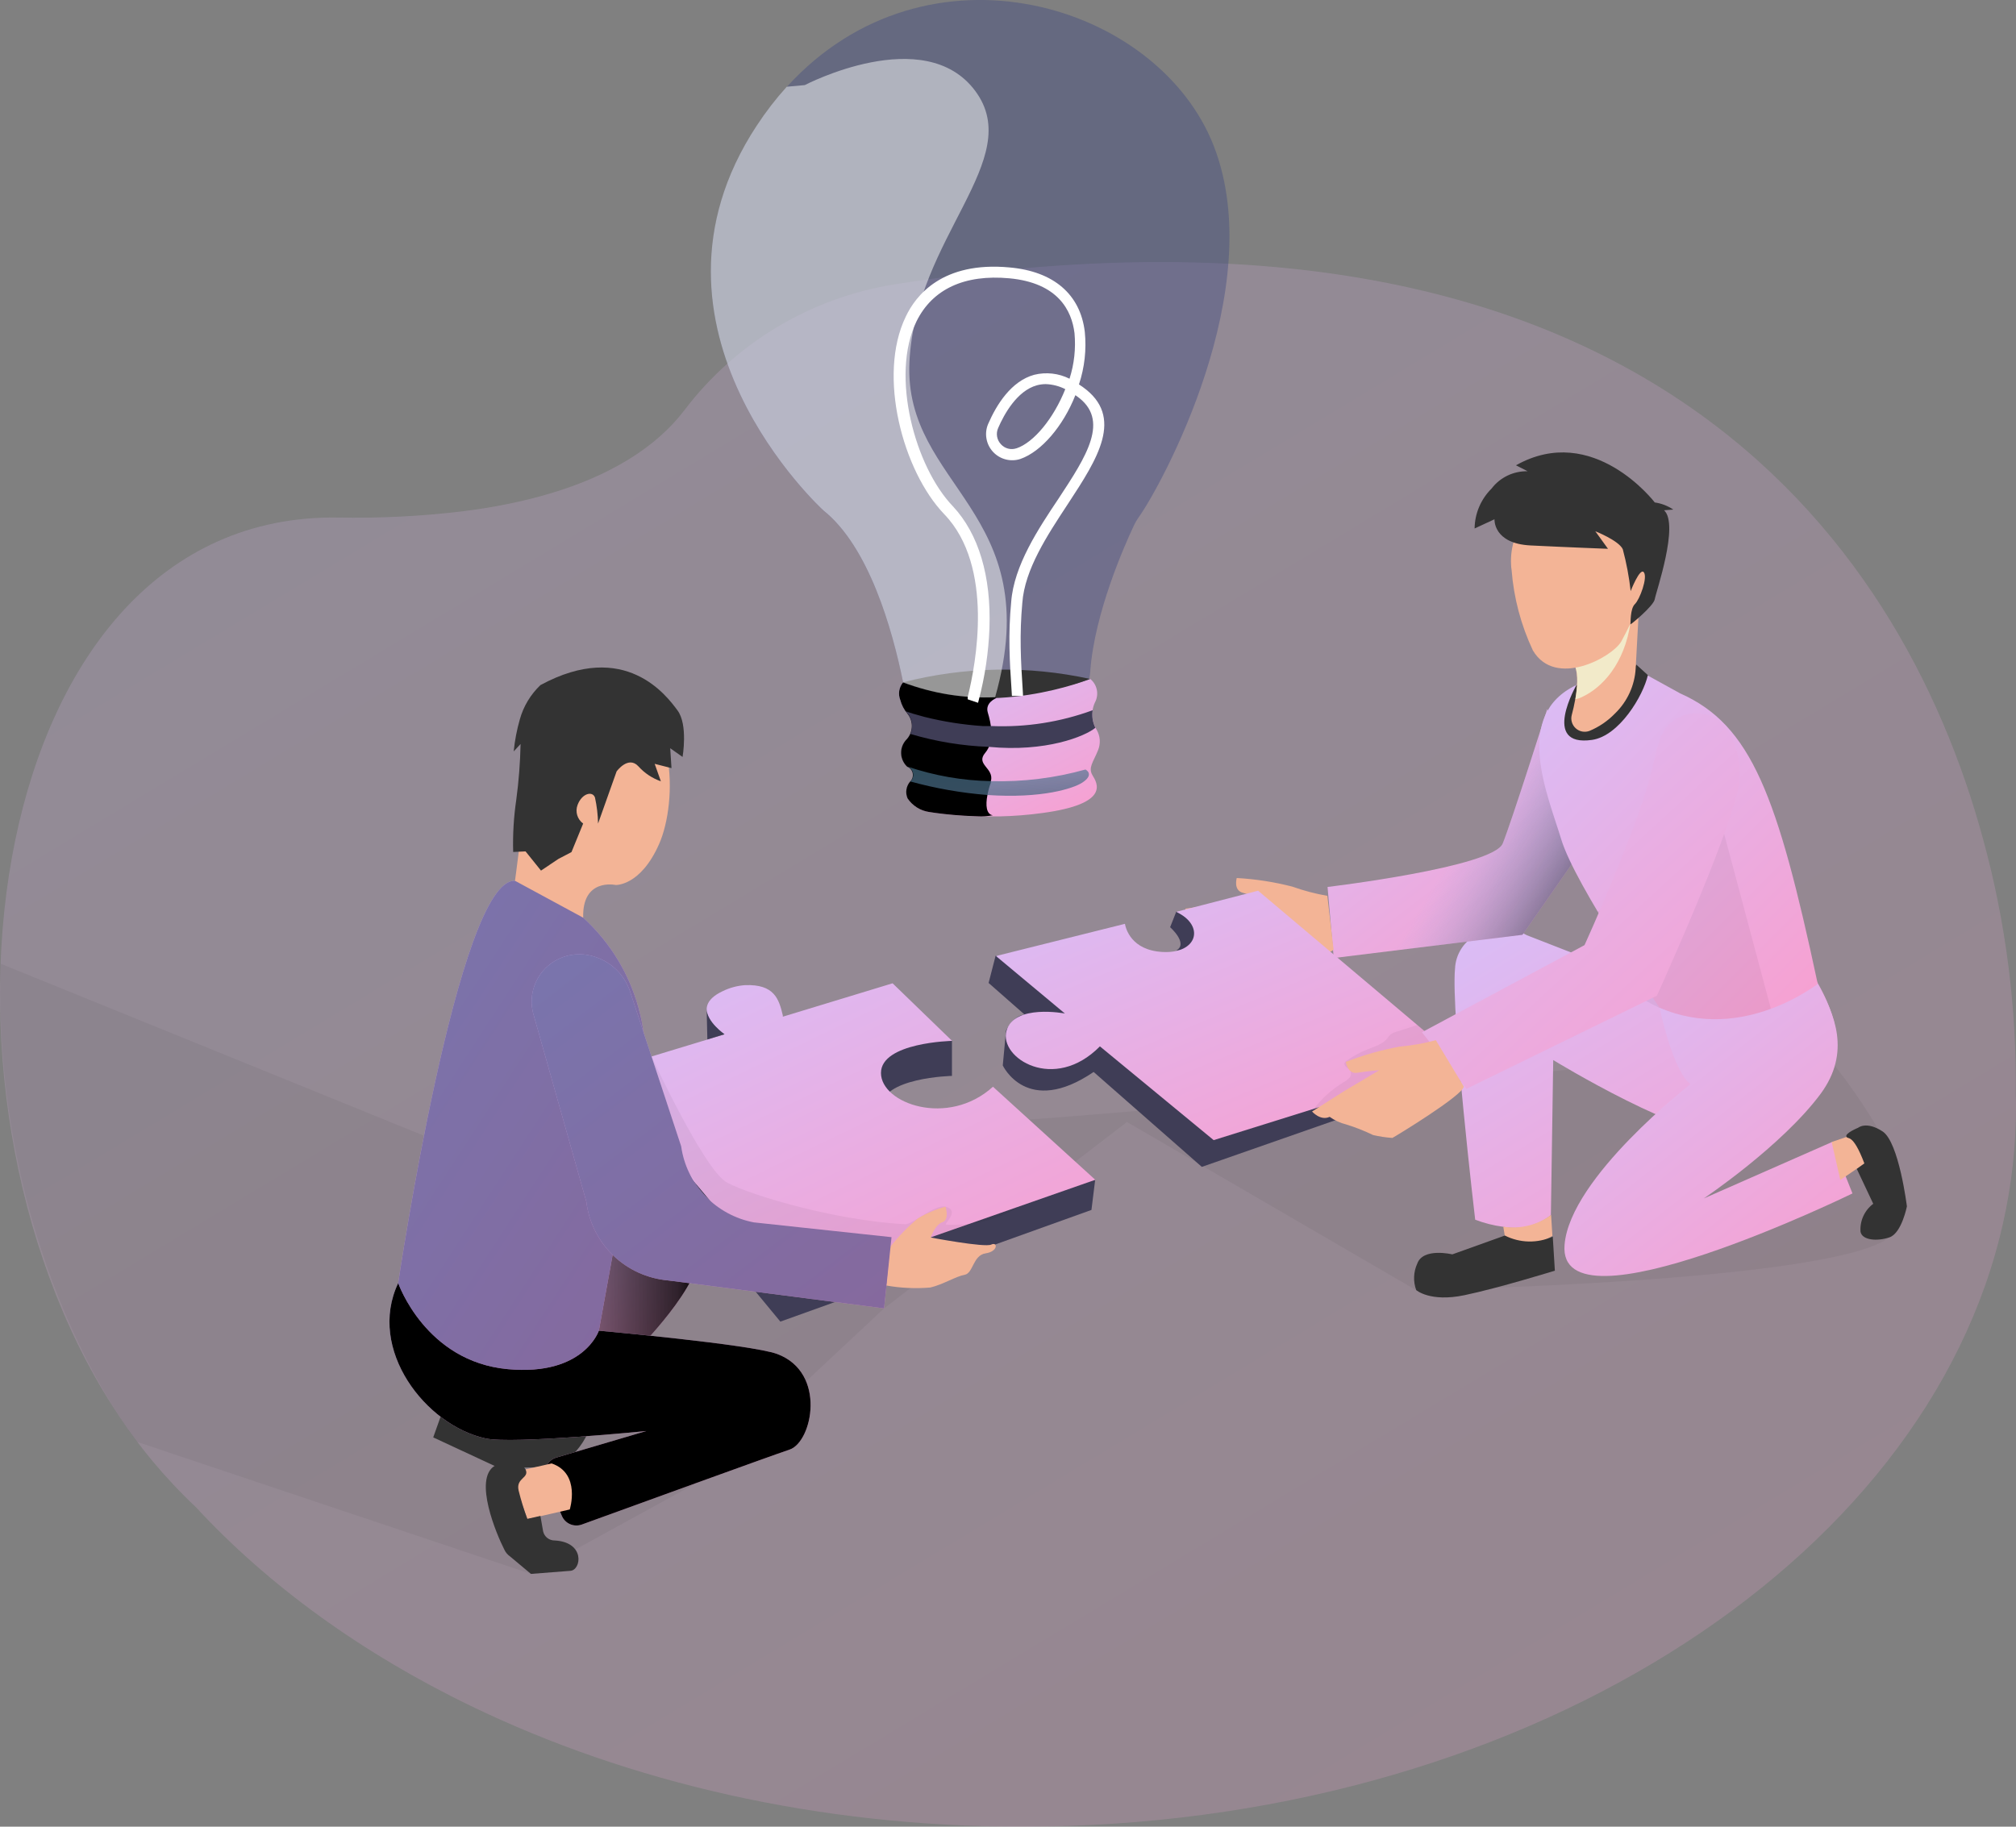 <svg width="96" height="87" viewBox="0 0 96 87" fill="none" xmlns="http://www.w3.org/2000/svg">
<rect x="0" y="0" width="96" height="87" fill="#808080" stroke="none"/>
<g clip-path="url(#clip0)">
<path opacity="0.2" d="M96 52.715C96 54.583 95.792 56.445 95.38 58.268C91.718 74.563 72.196 87 48.669 87C38.962 87 29.939 84.883 22.43 81.253C17.249 78.748 12.787 75.523 9.321 71.774C7.847 70.385 6.55 68.823 5.458 67.121C-4.497 51.786 -0.764 24.421 16.079 24.649C18.088 24.689 20.097 24.587 22.092 24.344C26.824 23.738 29.695 22.317 31.433 20.777C31.86 20.4 32.249 19.983 32.595 19.532C35.014 16.34 38.581 14.197 42.553 13.551C77.684 7.965 90.477 25.351 94.442 40C95.52 43.949 96.04 48.029 95.987 52.12C95.997 52.318 96 52.517 96 52.715Z" fill="url(#paint0_linear)"/>
<path opacity="0.05" d="M25.285 74.959L6.54 68.676C6.54 68.676 -0.358 60.182 0.026 45.897L27.921 57.232C27.921 57.232 40.05 53.772 47.276 53.425C54.503 53.079 86.538 49.74 86.538 49.74C86.538 49.74 92.72 56.776 89.971 58.928C87.221 61.081 67.43 61.443 67.43 61.443L53.666 53.436L42.098 62.314L33.266 70.576L25.285 74.959Z" fill="#000405"/>
<path d="M56.014 43.417L55.72 44.16C55.72 44.16 56.603 44.936 56.014 45.269C56.014 45.269 59.079 45.08 56.014 43.417Z" fill="#3F3D56"/>
<path d="M20.986 67.456L20.63 68.459L23.551 69.816C23.551 69.816 26.265 70.155 27.1 69.445C27.606 69.002 27.976 68.426 28.167 67.784L20.986 67.456Z" fill="#333333"/>
<path d="M28.645 58.052C28.645 58.052 32.087 57.992 33.094 59.232C34.101 60.473 30.483 64.146 30.483 64.146L22.138 64.731L28.645 58.052Z" fill="url(#paint1_linear)"/>
<path d="M28.645 58.052C28.645 58.052 32.087 57.992 33.094 59.232C34.101 60.473 30.483 64.146 30.483 64.146L22.138 64.731L28.645 58.052Z" fill="url(#paint2_linear)"/>
<path d="M28.521 63.378C28.521 63.378 35.752 64.025 37.009 64.486C39.385 65.373 38.678 68.686 37.598 69.04C36.701 69.34 29.883 71.817 27.703 72.61C27.522 72.675 27.323 72.668 27.147 72.592C26.971 72.516 26.831 72.375 26.756 72.199L26.009 70.43C25.968 70.333 25.948 70.228 25.95 70.123C25.952 70.018 25.977 69.915 26.022 69.82C26.067 69.725 26.132 69.64 26.212 69.572C26.292 69.503 26.386 69.452 26.487 69.421L30.777 68.155C30.777 68.155 24.409 68.792 23.122 68.508C20.274 67.889 17.465 64.271 18.961 61.111C20.456 57.952 28.521 63.378 28.521 63.378Z" fill="url(#paint3_linear)"/>
<path d="M28.521 63.378C28.521 63.378 35.752 64.025 37.009 64.486C39.385 65.373 38.678 68.686 37.598 69.04C36.701 69.34 29.883 71.817 27.703 72.61C27.522 72.675 27.323 72.668 27.147 72.592C26.971 72.516 26.831 72.375 26.756 72.199L26.009 70.43C25.968 70.333 25.948 70.228 25.95 70.123C25.952 70.018 25.977 69.915 26.022 69.82C26.067 69.725 26.132 69.64 26.212 69.572C26.292 69.503 26.386 69.452 26.487 69.421L30.777 68.155C30.777 68.155 24.409 68.792 23.122 68.508C20.274 67.889 17.465 64.271 18.961 61.111C20.456 57.952 28.521 63.378 28.521 63.378Z" fill="url(#paint4_linear)"/>
<path d="M47.411 45.517L47.076 46.815L48.79 48.321C48.79 48.321 48.3 48.321 47.907 49.081L47.751 50.743C47.751 50.743 48.902 53.215 52.078 51.054L57.23 55.575L68.657 51.58L68.902 50.034L47.411 45.517Z" fill="#3F3D56"/>
<path d="M78.39 46.758L72.706 44.541C72.355 44.346 71.962 44.238 71.56 44.226C71.158 44.215 70.759 44.3 70.397 44.474C70.077 44.624 69.804 44.859 69.608 45.152C69.412 45.445 69.301 45.785 69.286 46.137C69.09 48.27 70.247 58.09 70.247 58.09C70.674 58.254 71.119 58.367 71.572 58.427C71.97 58.506 72.38 58.497 72.774 58.401C73.168 58.306 73.536 58.125 73.852 57.873L73.963 50.487C73.963 50.487 80.37 54.416 82.656 54.089C85.215 53.723 89.33 51.64 86.55 46.807C83.769 41.975 78.39 46.758 78.39 46.758Z" fill="url(#paint5_linear)"/>
<path d="M78.39 46.758L72.706 44.541C72.355 44.346 71.962 44.238 71.56 44.226C71.158 44.215 70.759 44.3 70.397 44.474C70.077 44.624 69.804 44.859 69.608 45.152C69.412 45.445 69.301 45.785 69.286 46.137C69.09 48.27 70.247 58.09 70.247 58.09C70.674 58.254 71.119 58.367 71.572 58.427C71.97 58.506 72.38 58.497 72.774 58.401C73.168 58.306 73.536 58.125 73.852 57.873L73.963 50.487C73.963 50.487 80.37 54.416 82.656 54.089C85.215 53.723 89.33 51.64 86.55 46.807C83.769 41.975 78.39 46.758 78.39 46.758Z" fill="url(#paint6_linear)"/>
<path d="M73.68 33.764C73.68 33.764 72.011 39.04 71.56 40.17C71.11 41.301 63.217 42.243 63.217 42.243L63.511 45.628L72.499 44.521L75.202 40.641L73.68 33.764Z" fill="url(#paint7_linear)"/>
<path opacity="0.61" d="M73.68 33.764C73.68 33.764 72.011 39.04 71.56 40.17C71.11 41.301 63.217 42.243 63.217 42.243L63.511 45.628L72.499 44.521L75.202 40.641L73.68 33.764Z" fill="url(#paint8_linear)"/>
<path d="M78.175 32.014L80.005 33.022C83.404 34.529 84.639 37.882 86.553 46.831C86.553 46.831 84.945 50.399 79.028 48C79.028 48 75.012 42.175 74.35 39.992C73.687 37.809 72.019 34.053 75.086 32.616C78.152 31.18 78.175 32.014 78.175 32.014Z" fill="url(#paint9_linear)"/>
<path opacity="0.05" d="M82.098 39.697L84.327 48.045C84.327 48.045 82.053 49.422 79.013 47.995C75.973 46.569 77.049 45.15 76.069 43.417L79.047 41.81L82.098 39.697Z" fill="#000405"/>
<path d="M77.918 31.653C77.803 31.899 77.641 32.12 77.441 32.304C77.24 32.487 77.005 32.63 76.749 32.723C76.493 32.816 76.221 32.859 75.949 32.848C75.676 32.837 75.408 32.772 75.161 32.658L75.075 32.617C75.075 32.617 73.356 35.594 75.811 35.239C77.113 35.05 78.252 33.127 78.47 32.153L77.918 31.653Z" fill="#333333"/>
<path d="M78.028 29.265C78.028 29.299 77.95 30.767 77.89 31.826C77.846 32.644 77.492 33.416 76.899 33.987C76.556 34.341 76.143 34.622 75.686 34.812C75.576 34.853 75.457 34.862 75.341 34.84C75.226 34.818 75.119 34.764 75.033 34.685C74.946 34.606 74.883 34.504 74.85 34.392C74.817 34.279 74.816 34.16 74.847 34.047C74.906 33.826 74.965 33.572 75.012 33.306C75.109 32.753 75.159 32.156 75.002 31.733C74.997 31.718 74.992 31.702 74.986 31.687C74.897 31.469 74.986 31.231 75.193 30.991C75.479 30.655 75.979 30.314 76.48 30.027C76.981 29.745 77.498 29.491 78.028 29.265Z" fill="#F3B496"/>
<path d="M75.341 33.193C75.238 33.245 75.13 33.282 75.018 33.306C75.115 32.754 75.165 32.156 75.008 31.733L75.199 30.991L75.346 30.439L76.492 30.027L77.65 29.61C77.362 31.653 76.262 32.765 75.341 33.193Z" fill="url(#paint10_linear)"/>
<path d="M75.047 23.447C74.177 23.498 73.362 23.891 72.783 24.538C72.203 25.185 71.906 26.034 71.956 26.898C71.956 26.982 71.969 27.065 71.981 27.148C72.084 28.474 72.427 29.771 72.994 30.977C74.067 32.794 76.775 31.298 77.204 30.55C77.632 29.802 79.251 26.416 78.573 25.453C78.124 24.799 76.805 23.378 75.047 23.447Z" fill="#F3B496"/>
<path d="M72.189 22.161L72.745 22.444C72.413 22.437 72.084 22.508 71.785 22.651C71.486 22.795 71.226 23.007 71.026 23.27C70.518 23.774 70.228 24.456 70.219 25.17L71.166 24.731C71.166 24.731 71.094 25.889 72.884 25.978C74.674 26.067 76.571 26.138 76.571 26.138L75.967 25.302C75.967 25.302 77.079 25.741 77.275 26.156C77.45 26.811 77.576 27.478 77.651 28.152C77.651 28.152 78.093 27.009 78.28 27.259C78.467 27.509 78.086 28.545 77.852 28.771C77.618 28.998 77.657 29.68 77.635 29.736C77.613 29.791 78.748 28.859 78.798 28.539C78.848 28.219 79.976 24.977 79.24 24.302L79.681 24.27C79.417 24.091 79.115 23.975 78.798 23.93C78.798 23.93 75.87 20.089 72.189 22.161Z" fill="#333333"/>
<path d="M63.207 42.666C62.64 42.568 62.083 42.421 61.542 42.228C60.675 42.004 59.787 41.867 58.892 41.817C58.892 41.817 58.72 42.402 59.187 42.522C59.653 42.642 60.188 42.837 60.188 42.837L58.242 43.032L56.44 43.276C56.44 43.276 56.612 43.86 57.096 43.86C57.236 44.112 57.425 44.334 57.651 44.513C57.994 44.821 58.312 45.155 58.602 45.511C58.847 45.703 59.107 45.874 59.381 46.021C59.481 46.021 63.275 45.583 63.503 45.224L63.207 42.666Z" fill="#F3B496"/>
<path d="M79.031 48C79.031 48 79.62 50.909 80.493 51.641C80.493 51.641 74.769 56.075 74.503 59.282C74.13 63.715 88.213 56.84 88.213 56.84L87.239 54.391L81.133 57.078C81.133 57.078 84.848 54.586 86.7 52.091C88.151 50.113 87.362 48.292 86.553 46.878C86.538 46.831 83.033 49.707 79.031 48Z" fill="url(#paint11_linear)"/>
<path d="M79.031 48C79.031 48 79.62 50.909 80.493 51.641C80.493 51.641 74.769 56.075 74.503 59.282C74.13 63.715 88.213 56.84 88.213 56.84L87.239 54.391L81.133 57.078C81.133 57.078 84.848 54.586 86.7 52.091C88.151 50.113 87.362 48.292 86.553 46.878C86.538 46.831 83.033 49.707 79.031 48Z" fill="url(#paint12_linear)"/>
<path d="M87.222 54.39L88.279 54.029L88.802 55.404L87.635 56.196L87.222 54.39Z" fill="#F3B496"/>
<path d="M71.685 59.032L71.585 58.423C71.983 58.485 72.39 58.468 72.781 58.372C73.172 58.276 73.54 58.103 73.862 57.863L73.924 58.861C73.593 59.067 73.216 59.191 72.826 59.22C72.436 59.25 72.045 59.186 71.685 59.032Z" fill="#F3B496"/>
<path d="M71.66 58.845L69.158 59.742C69.158 59.742 67.767 59.405 67.489 60.181C67.306 60.579 67.288 61.032 67.439 61.443C67.439 61.443 68.095 62.028 69.731 61.687C71.366 61.347 74.041 60.518 74.041 60.518L73.941 58.895C73.581 59.057 73.19 59.137 72.795 59.129C72.4 59.12 72.012 59.023 71.66 58.845Z" fill="#333333"/>
<path d="M88.48 53.713C88.48 53.713 87.851 53.969 87.923 54.134C87.995 54.299 88.218 53.935 88.78 55.41L88.419 55.671L89.202 57.333C88.997 57.487 88.833 57.69 88.728 57.924C88.622 58.157 88.577 58.413 88.597 58.668C88.675 59.073 89.398 59.129 89.977 58.93C90.555 58.731 90.805 57.456 90.805 57.456C90.805 57.456 90.427 54.397 89.648 53.887C88.87 53.377 88.48 53.713 88.48 53.713Z" fill="#333333"/>
<path d="M69.609 50.605L57.794 54.301L52.377 49.835C50.194 52.05 47.567 50.389 47.927 49.096C48.288 47.803 50.709 48.27 50.709 48.27L47.427 45.533L53.568 43.999C53.606 44.214 53.862 45.256 55.353 45.339C57.021 45.434 57.4 44.087 56.014 43.428L59.909 42.421L69.609 50.605Z" fill="url(#paint13_linear)"/>
<path opacity="0.05" d="M66.452 49.154C66.372 49.176 66.295 49.211 66.227 49.259C66.164 49.319 66.108 49.386 66.059 49.458C65.842 49.727 65.487 49.834 65.164 49.961C64.8 50.104 64.454 50.289 64.134 50.513C64.086 50.54 64.048 50.582 64.027 50.633C63.978 50.789 64.222 50.867 64.305 51.008C64.329 51.062 64.337 51.121 64.328 51.179C64.32 51.237 64.294 51.291 64.255 51.334C64.175 51.42 64.081 51.492 63.977 51.545C63.416 51.885 62.926 52.328 62.534 52.851C64.315 51.931 66.171 51.164 68.083 50.557C68.232 50.52 68.372 50.453 68.494 50.361C68.555 50.314 68.599 50.25 68.621 50.177C68.644 50.104 68.643 50.026 68.619 49.953C68.587 49.882 68.7 49.863 68.641 49.807C68.354 49.553 67.871 49.128 67.487 48.817C67.493 48.82 66.754 49.055 66.452 49.154Z" fill="#000405"/>
<path d="M82.15 34.602C81.94 34.357 81.668 34.172 81.362 34.066C81.056 33.961 80.727 33.938 80.409 34.002C80.091 34.065 79.796 34.212 79.555 34.426C79.314 34.641 79.135 34.916 79.037 35.223C78.931 35.56 78.819 35.965 78.708 36.464C78.12 39.157 75.454 45.013 75.454 45.013L67.711 49.164L69.831 51.858L78.898 47.424C78.898 47.424 82.914 38.619 82.842 36.94C82.865 36.108 82.623 35.289 82.15 34.602Z" fill="url(#paint14_linear)"/>
<path opacity="0.61" d="M82.15 34.602C81.94 34.357 81.668 34.172 81.362 34.066C81.056 33.961 80.727 33.938 80.409 34.002C80.091 34.065 79.796 34.212 79.555 34.426C79.314 34.641 79.135 34.916 79.037 35.223C78.931 35.56 78.819 35.965 78.708 36.464C78.12 39.157 75.454 45.013 75.454 45.013L67.711 49.164L69.831 51.858L78.898 47.424C78.898 47.424 82.914 38.619 82.842 36.94C82.865 36.108 82.623 35.289 82.15 34.602Z" fill="url(#paint15_linear)"/>
<path d="M68.373 49.541C67.814 49.691 67.243 49.793 66.666 49.845C65.784 50.004 64.919 50.249 64.085 50.576C64.085 50.576 64.174 51.175 64.642 51.092C65.11 51.009 65.681 50.971 65.681 50.971L64.013 51.963L62.478 52.937C62.478 52.937 62.878 53.398 63.317 53.192C63.553 53.361 63.819 53.484 64.102 53.553C64.54 53.688 64.968 53.857 65.381 54.057C65.684 54.129 65.993 54.175 66.304 54.196C66.394 54.156 69.681 52.161 69.703 51.746L68.373 49.541Z" fill="#F3B496"/>
<path d="M42.504 48.472L45.331 49.579V51.242C45.331 51.242 41.945 51.314 41.945 52.771C41.945 54.228 45.138 55.37 47.278 53.425L52.15 56.202L51.974 57.625L37.16 62.945L28.672 52.666V51.004L42.504 48.472Z" fill="#3F3D56"/>
<path d="M42.504 46.831L45.337 49.574C45.337 49.574 41.951 49.647 41.951 51.103C41.951 52.56 45.144 53.703 47.284 51.757L52.156 56.19L37.316 61.383L28.672 51.032L34.495 49.264C34.495 49.264 32.643 48.028 34.423 47.202C34.752 47.042 35.109 46.946 35.474 46.92C36.871 46.864 37.093 47.579 37.277 48.361V48.422L42.504 46.831Z" fill="url(#paint16_linear)"/>
<path opacity="0.05" d="M31.026 50.317C31.026 50.317 33.381 55.399 34.501 56.242C35.125 56.713 39.44 58.11 43.103 58.307C43.446 58.326 44.518 57.34 45.024 57.47C45.76 57.661 44.891 58.318 45.061 58.326C47.269 58.43 48.492 57.47 48.492 57.47L36.864 61.637L29.072 50.547L31.026 50.317Z" fill="#000405"/>
<path d="M42.372 59.415C42.766 58.903 43.218 58.436 43.717 58.024C44.126 57.782 44.565 57.595 45.024 57.47C45.024 57.47 45.23 58.091 44.877 58.208C44.524 58.325 44.321 58.939 44.321 58.939C44.321 58.939 46.891 59.427 47.201 59.276C47.512 59.126 47.541 59.603 46.935 59.693C46.328 59.782 46.346 60.645 45.934 60.715C45.522 60.786 44.911 61.176 44.304 61.32C43.602 61.38 42.894 61.348 42.2 61.224L42.372 59.415Z" fill="#F3B496"/>
<path d="M30.579 52.04C30.913 50.241 30.691 48.383 29.944 46.711C29.197 45.039 27.959 43.629 26.392 42.666C25.834 42.287 25.194 42.042 24.524 41.952C21.831 41.797 18.961 61.108 18.961 61.108C18.961 61.108 20.258 64.849 24.184 65.209C27.811 65.542 28.517 63.375 28.517 63.375L30.579 52.04Z" fill="url(#paint17_linear)"/>
<path opacity="0.61" d="M30.579 52.04C30.913 50.241 30.691 48.383 29.944 46.711C29.197 45.039 27.959 43.629 26.392 42.666C25.834 42.287 25.194 42.042 24.524 41.952C21.831 41.797 18.961 61.108 18.961 61.108C18.961 61.108 20.258 64.849 24.184 65.209C27.811 65.542 28.517 63.375 28.517 63.375L30.579 52.04Z" fill="url(#paint18_linear)"/>
<path d="M24.524 41.949C24.524 41.949 24.918 39.035 25.08 37.14C25.242 35.245 25.869 32.707 29.074 33.038C32.278 33.37 32.277 38.182 31.386 40.198C30.496 42.215 29.312 42.149 29.312 42.149C29.312 42.149 27.716 41.8 27.771 43.707L24.524 41.949Z" fill="#F3B496"/>
<path d="M25.735 32.629C25.268 33.074 24.93 33.634 24.756 34.253C24.612 34.754 24.513 35.268 24.462 35.787L24.79 35.433C24.771 36.323 24.703 37.211 24.584 38.093C24.463 38.915 24.414 39.746 24.437 40.577L25.026 40.549L25.762 41.464L26.59 40.908L27.213 40.583L27.769 39.224C27.634 39.125 27.534 38.985 27.486 38.825C27.438 38.666 27.444 38.495 27.503 38.338C27.709 37.784 28.214 37.656 28.332 37.983C28.422 38.391 28.471 38.806 28.479 39.224L29.362 36.74C29.362 36.74 29.919 35.968 30.403 36.501C30.693 36.823 31.06 37.067 31.47 37.21L31.175 36.379L31.976 36.583L31.915 35.636L32.503 36.051C32.503 36.051 32.77 34.517 32.263 33.835C31.757 33.152 29.774 30.44 25.735 32.629Z" fill="#333333"/>
<path d="M42.454 58.922L35.898 58.218C35.012 58.049 34.202 57.608 33.581 56.959C32.96 56.309 32.56 55.482 32.437 54.594L30.013 47.252C29.866 46.791 29.593 46.38 29.223 46.066C28.853 45.752 28.402 45.546 27.921 45.473C27.541 45.417 27.154 45.457 26.794 45.59C26.434 45.723 26.114 45.944 25.864 46.233C25.614 46.523 25.442 46.87 25.364 47.243C25.287 47.616 25.305 48.003 25.419 48.367L27.921 57.232C28.039 58.205 28.49 59.109 29.199 59.792C29.907 60.475 30.831 60.895 31.815 60.983L42.098 62.314L42.454 58.922Z" fill="url(#paint19_linear)"/>
<path opacity="0.61" d="M42.454 58.922L35.898 58.218C35.012 58.049 34.202 57.608 33.581 56.959C32.96 56.309 32.56 55.482 32.437 54.594L30.013 47.252C29.866 46.791 29.593 46.38 29.223 46.066C28.853 45.752 28.402 45.546 27.921 45.473C27.541 45.417 27.154 45.457 26.794 45.59C26.434 45.723 26.114 45.944 25.864 46.233C25.614 46.523 25.442 46.87 25.364 47.243C25.287 47.616 25.305 48.003 25.419 48.367L27.921 57.232C28.039 58.205 28.49 59.109 29.199 59.792C29.907 60.475 30.831 60.895 31.815 60.983L42.098 62.314L42.454 58.922Z" fill="url(#paint20_linear)"/>
<path d="M26.269 69.699L24.34 70.138L25.112 72.354L27.132 71.891C27.132 71.891 27.672 70.177 26.269 69.699Z" fill="#F3B496"/>
<path d="M23.551 69.816C23.551 69.816 24.814 69.55 25.023 69.977C25.232 70.403 24.561 70.376 24.694 70.981C24.807 71.441 24.946 71.894 25.111 72.338L25.734 72.199L25.862 72.93C25.889 73.055 25.96 73.168 26.061 73.248C26.163 73.328 26.289 73.37 26.418 73.368C27.875 73.451 27.681 74.764 27.169 74.813L25.283 74.96L24.287 74.127C24.167 74.044 24.073 73.931 24.014 73.799C23.651 73.091 22.534 70.453 23.551 69.816Z" fill="#333333"/>
<path opacity="0.4" d="M54.229 24.628C54.132 24.766 54.048 24.913 53.978 25.066C53.556 25.963 52.127 29.172 51.918 31.953C51.876 32.629 51.586 33.267 51.102 33.745C50.617 34.224 49.973 34.508 49.291 34.546L46.739 34.692L45.904 34.736C45.234 34.776 44.572 34.573 44.04 34.165C43.509 33.758 43.143 33.173 43.012 32.52C42.489 29.959 41.377 26.048 39.214 24.319C39.214 24.319 29.68 15.653 36.038 5.988C36.465 5.335 36.943 4.716 37.467 4.137C44.139 -3.196 55.153 0.145 57.8 6.955C60.446 13.766 55.281 23.159 54.229 24.628Z" fill="#3D467F"/>
<path d="M52.283 35.743C52.06 36.297 51.804 36.563 52.027 36.93C52.249 37.296 52.889 38.283 49.641 38.721C48.968 38.813 48.29 38.867 47.611 38.882H46.548L45.925 38.854C45.214 38.81 44.64 38.739 44.257 38.677C44.049 38.647 43.85 38.574 43.672 38.462C43.495 38.35 43.343 38.202 43.227 38.028C43.17 37.898 43.151 37.754 43.172 37.613C43.193 37.472 43.252 37.34 43.345 37.231C43.386 37.192 43.419 37.147 43.443 37.096C43.467 37.044 43.48 36.989 43.482 36.933C43.484 36.877 43.475 36.821 43.455 36.769C43.435 36.716 43.405 36.668 43.367 36.627C43.323 36.581 43.27 36.546 43.211 36.522C43.035 36.358 42.931 36.132 42.92 35.893C42.91 35.654 42.994 35.42 43.155 35.242C43.234 35.16 43.3 35.066 43.351 34.964C43.42 34.806 43.445 34.632 43.422 34.461C43.4 34.291 43.331 34.129 43.222 33.994L43.133 33.884C43.009 33.718 42.918 33.529 42.866 33.329C42.812 33.191 42.796 33.042 42.82 32.896C42.843 32.75 42.906 32.613 43 32.499C43.132 33.153 43.497 33.737 44.028 34.144C44.559 34.551 45.221 34.754 45.891 34.714L46.726 34.665C46.75 34.633 46.769 34.597 46.782 34.559C46.929 34.206 46.598 33.795 46.766 33.244L47.393 33.217C48.934 33.125 50.457 32.83 51.921 32.34C52.081 32.471 52.19 32.653 52.23 32.855C52.271 33.057 52.24 33.267 52.143 33.449C52.085 33.572 52.046 33.702 52.027 33.836C51.989 34.117 52.037 34.403 52.165 34.656C52.18 34.687 52.196 34.716 52.215 34.745C52.304 34.895 52.357 35.063 52.369 35.236C52.38 35.409 52.351 35.583 52.283 35.743Z" fill="url(#paint21_linear)"/>
<path d="M43.006 32.496C45.918 31.747 48.967 31.692 51.905 32.336C51.905 32.336 47.082 34.297 43.006 32.496Z" fill="#333333"/>
<path d="M47.276 38.829C47.034 38.876 46.787 38.893 46.541 38.879L45.916 38.851C45.205 38.807 44.633 38.736 44.249 38.674C44.041 38.644 43.841 38.571 43.664 38.459C43.486 38.347 43.334 38.199 43.218 38.026C43.161 37.895 43.141 37.751 43.162 37.61C43.182 37.469 43.242 37.337 43.334 37.228C43.387 37.178 43.426 37.116 43.449 37.048C43.471 36.98 43.476 36.907 43.464 36.836C43.451 36.765 43.419 36.699 43.373 36.644C43.327 36.588 43.268 36.545 43.2 36.519C43.025 36.355 42.921 36.129 42.91 35.89C42.9 35.651 42.985 35.417 43.146 35.239C43.31 35.076 43.407 34.858 43.42 34.628C43.432 34.398 43.358 34.172 43.212 33.992C43.049 33.801 42.931 33.575 42.868 33.332C42.814 33.194 42.798 33.045 42.821 32.899C42.844 32.753 42.906 32.616 43 32.502C44.395 33.032 45.885 33.274 47.378 33.211L47.45 33.244C47.45 33.244 46.894 33.455 47.038 33.937C47.182 34.419 47.394 35.289 46.916 35.854C46.437 36.42 47.357 36.575 47.184 37.212V37.273C47.113 37.463 47.059 37.658 47.022 37.858C46.922 38.359 46.969 38.785 47.276 38.829Z" fill="url(#paint22_linear)"/>
<path opacity="0.49" d="M47.388 33.205C45.894 33.269 44.403 33.028 43.006 32.496C42.488 29.952 41.375 26.04 39.213 24.313C39.213 24.313 29.678 15.647 36.036 5.982C36.464 5.329 36.941 4.71 37.465 4.131L38.322 4.053C38.322 4.053 44.025 1.071 46.443 4.335C48.862 7.6 43.583 11.289 43.306 17.251C43.03 23.213 49.9 24.316 47.388 33.205Z" fill="white"/>
<path d="M51.532 37.277C51.12 37.543 49.64 38.043 47.004 37.862C45.768 37.764 44.545 37.549 43.35 37.219C43.392 37.181 43.425 37.135 43.449 37.084C43.472 37.033 43.486 36.978 43.488 36.922C43.49 36.866 43.48 36.81 43.461 36.757C43.441 36.705 43.411 36.657 43.373 36.615C43.329 36.57 43.275 36.534 43.217 36.51C44.497 36.946 45.838 37.179 47.191 37.203C48.71 37.245 50.227 37.058 51.689 36.649C51.689 36.649 52.149 36.879 51.532 37.277Z" fill="url(#paint23_linear)"/>
<path d="M52.161 34.662C51.666 35.072 49.797 35.831 47.094 35.571C45.825 35.525 44.567 35.318 43.351 34.956C43.42 34.798 43.445 34.624 43.422 34.453C43.4 34.283 43.331 34.121 43.223 33.987L43.133 33.876C43.311 33.943 43.611 34.036 44.016 34.142C44.928 34.371 45.859 34.517 46.798 34.58H47.231C48.865 34.645 50.497 34.389 52.031 33.826C51.986 34.111 52.032 34.403 52.161 34.662Z" fill="url(#paint24_linear)"/>
<path d="M33.65 48.045L33.684 49.506L34.501 49.257C34.501 49.257 33.65 48.671 33.65 48.045Z" fill="#3F3D56"/>
<path d="M51.557 18.429L51.379 18.309C51.647 17.503 51.742 16.651 51.657 15.806C51.445 14.018 50.173 12.926 48.08 12.738C44.871 12.435 43.601 14.079 43.13 15.084C41.77 17.894 43 22.444 44.961 24.486C47.378 26.99 46.445 31.713 46.103 33.107C46.092 33.141 46.084 33.176 46.081 33.212V33.306L46.574 33.472L46.61 33.335C46.902 32.219 47.072 31.075 47.116 29.923C47.203 27.439 46.604 25.43 45.378 24.115C43.567 22.231 42.391 17.883 43.641 15.309C44.399 13.768 45.928 13.057 48.067 13.255C50.394 13.474 51.037 14.799 51.167 15.867C51.234 16.599 51.154 17.337 50.93 18.037C50.41 17.777 49.814 17.71 49.249 17.85C48.146 18.151 47.45 19.285 47.06 20.18C46.962 20.402 46.932 20.648 46.974 20.887C47.015 21.126 47.125 21.348 47.291 21.525C47.453 21.699 47.663 21.823 47.894 21.882C48.125 21.941 48.369 21.932 48.595 21.857C49.589 21.508 50.625 20.298 51.208 18.822L51.266 18.861C52.885 19.992 51.729 21.736 50.4 23.757C49.454 25.172 48.279 26.935 48.152 28.671C48.005 30.226 48.073 31.454 48.179 33.019L48.186 33.144H48.716L48.709 32.997C48.606 31.435 48.544 30.221 48.682 28.71C48.796 27.12 49.877 25.485 50.831 24.034L50.874 23.968C52.255 21.86 53.56 19.858 51.557 18.429ZM48.401 21.351C48.273 21.395 48.135 21.4 48.004 21.366C47.873 21.332 47.755 21.26 47.665 21.16C47.568 21.058 47.504 20.929 47.48 20.791C47.456 20.652 47.475 20.509 47.533 20.381C47.812 19.737 48.425 18.613 49.377 18.35C49.513 18.313 49.654 18.295 49.795 18.294C50.12 18.305 50.439 18.387 50.728 18.534C50.173 19.927 49.23 21.077 48.401 21.354V21.351ZM51.077 18.41L51.101 18.426L51.077 18.41Z" fill="white"/>
</g>
<defs>
<linearGradient id="paint0_linear" x1="40.087" y1="-28.51" x2="112.252" y2="91.084" gradientUnits="userSpaceOnUse">
<stop stop-color="#D5C1FC"/>
<stop offset="1" stop-color="#FB9CCB"/>
</linearGradient>
<linearGradient id="paint1_linear" x1="26.787" y1="54.377" x2="32.389" y2="66.388" gradientUnits="userSpaceOnUse">
<stop stop-color="#D5C1FC"/>
<stop offset="1" stop-color="#FB9CCB"/>
</linearGradient>
<linearGradient id="paint2_linear" x1="22.138" y1="61.391" x2="33.27" y2="61.391" gradientUnits="userSpaceOnUse">
<stop stop-opacity="0"/>
<stop offset="0.91" stop-opacity="0.8"/>
<stop offset="1"/>
</linearGradient>
<linearGradient id="paint3_linear" x1="26.92" y1="53.23" x2="37.701" y2="75.427" gradientUnits="userSpaceOnUse">
<stop stop-color="#D5C1FC"/>
<stop offset="1" stop-color="#FB9CCB"/>
</linearGradient>
<linearGradient id="paint4_linear" x1="6869.67" y1="2855.15" x2="5921.67" y2="1121.29" gradientUnits="userSpaceOnUse">
<stop stop-opacity="0"/>
<stop offset="0.91" stop-opacity="0.8"/>
<stop offset="1"/>
</linearGradient>
<linearGradient id="paint5_linear" x1="76.869" y1="36.384" x2="90.727" y2="59.16" gradientUnits="userSpaceOnUse">
<stop stop-color="#D5C1FC"/>
<stop offset="1" stop-color="#FB9CCB"/>
</linearGradient>
<linearGradient id="paint6_linear" x1="9207.54" y1="3876.81" x2="11742.3" y2="3130.13" gradientUnits="userSpaceOnUse">
<stop stop-opacity="0"/>
<stop offset="0.91" stop-opacity="0.8"/>
<stop offset="1"/>
</linearGradient>
<linearGradient id="paint7_linear" x1="68.222" y1="27.239" x2="80.774" y2="43.552" gradientUnits="userSpaceOnUse">
<stop stop-color="#D5C1FC"/>
<stop offset="1" stop-color="#FB9CCB"/>
</linearGradient>
<linearGradient id="paint8_linear" x1="78.323" y1="45.317" x2="69.472" y2="40.127" gradientUnits="userSpaceOnUse">
<stop offset="0.36" stop-color="#00272E"/>
<stop offset="1" stop-color="#69B9EB" stop-opacity="0"/>
</linearGradient>
<linearGradient id="paint9_linear" x1="78.833" y1="22.391" x2="97.503" y2="41.054" gradientUnits="userSpaceOnUse">
<stop stop-color="#D5C1FC"/>
<stop offset="1" stop-color="#FB9CCB"/>
</linearGradient>
<linearGradient id="paint10_linear" x1="1683.06" y1="1479.55" x2="1524.88" y2="1291.38" gradientUnits="userSpaceOnUse">
<stop stop-color="#ECC4D7"/>
<stop offset="0.42" stop-color="#EFD4D1"/>
<stop offset="1" stop-color="#F2EAC9"/>
</linearGradient>
<linearGradient id="paint11_linear" x1="80.224" y1="39.234" x2="95.008" y2="58.011" gradientUnits="userSpaceOnUse">
<stop stop-color="#D5C1FC"/>
<stop offset="1" stop-color="#FB9CCB"/>
</linearGradient>
<linearGradient id="paint12_linear" x1="8213.66" y1="3498.14" x2="9476.96" y2="2902.29" gradientUnits="userSpaceOnUse">
<stop stop-opacity="0"/>
<stop offset="0.91" stop-opacity="0.8"/>
<stop offset="1"/>
</linearGradient>
<linearGradient id="paint13_linear" x1="56.689" y1="35.886" x2="65.917" y2="58.052" gradientUnits="userSpaceOnUse">
<stop stop-color="#D5C1FC"/>
<stop offset="1" stop-color="#FB9CCB"/>
</linearGradient>
<linearGradient id="paint14_linear" x1="74.03" y1="24.125" x2="93.544" y2="45.358" gradientUnits="userSpaceOnUse">
<stop stop-color="#D5C1FC"/>
<stop offset="1" stop-color="#FB9CCB"/>
</linearGradient>
<linearGradient id="paint15_linear" x1="10504.5" y1="4603.16" x2="8721.32" y2="5383.28" gradientUnits="userSpaceOnUse">
<stop offset="0.36" stop-color="#00272E"/>
<stop offset="1" stop-color="#69B9EB" stop-opacity="0"/>
</linearGradient>
<linearGradient id="paint16_linear" x1="38.478" y1="38.826" x2="50.934" y2="64.684" gradientUnits="userSpaceOnUse">
<stop stop-color="#D5C1FC"/>
<stop offset="1" stop-color="#FB9CCB"/>
</linearGradient>
<linearGradient id="paint17_linear" x1="23.876" y1="29.138" x2="47.176" y2="44.284" gradientUnits="userSpaceOnUse">
<stop stop-color="#D5C1FC"/>
<stop offset="1" stop-color="#FB9CCB"/>
</linearGradient>
<linearGradient id="paint18_linear" x1="2236.57" y1="5559.51" x2="3218" y2="5499.82" gradientUnits="userSpaceOnUse">
<stop offset="0.36" stop-color="#3D467F"/>
<stop offset="1" stop-color="#69B9EB" stop-opacity="0"/>
</linearGradient>
<linearGradient id="paint19_linear" x1="32.473" y1="36.171" x2="50.291" y2="59.462" gradientUnits="userSpaceOnUse">
<stop stop-color="#D5C1FC"/>
<stop offset="1" stop-color="#FB9CCB"/>
</linearGradient>
<linearGradient id="paint20_linear" x1="3879.8" y1="2754.37" x2="5632.74" y2="4000.23" gradientUnits="userSpaceOnUse">
<stop offset="0.36" stop-color="#3D467F"/>
<stop offset="1" stop-color="#69B9EB" stop-opacity="0"/>
</linearGradient>
<linearGradient id="paint21_linear" x1="46.802" y1="28.741" x2="52.739" y2="39.905" gradientUnits="userSpaceOnUse">
<stop stop-color="#D5C1FC"/>
<stop offset="1" stop-color="#FB9CCB"/>
</linearGradient>
<linearGradient id="paint22_linear" x1="1959.67" y1="2271.83" x2="1679.08" y2="2279.25" gradientUnits="userSpaceOnUse">
<stop stop-opacity="0"/>
<stop offset="0.91" stop-opacity="0.8"/>
<stop offset="1"/>
</linearGradient>
<linearGradient id="paint23_linear" x1="47.2" y1="31.802" x2="48.185" y2="46.389" gradientUnits="userSpaceOnUse">
<stop stop-color="#68E1FD" stop-opacity="0"/>
<stop offset="0.02" stop-color="#66DAF6" stop-opacity="0.04"/>
<stop offset="0.18" stop-color="#58A1BC" stop-opacity="0.39"/>
<stop offset="0.35" stop-color="#4D758F" stop-opacity="0.66"/>
<stop offset="0.53" stop-color="#45566F" stop-opacity="0.85"/>
<stop offset="0.73" stop-color="#40435C" stop-opacity="0.96"/>
<stop offset="0.99" stop-color="#3F3D56"/>
</linearGradient>
<linearGradient id="paint24_linear" x1="3730.55" y1="714.244" x2="3732.99" y2="534.007" gradientUnits="userSpaceOnUse">
<stop stop-color="#68E1FD" stop-opacity="0"/>
<stop offset="0.02" stop-color="#66DAF6" stop-opacity="0.04"/>
<stop offset="0.18" stop-color="#58A1BC" stop-opacity="0.39"/>
<stop offset="0.35" stop-color="#4D758F" stop-opacity="0.66"/>
<stop offset="0.53" stop-color="#45566F" stop-opacity="0.85"/>
<stop offset="0.73" stop-color="#40435C" stop-opacity="0.96"/>
<stop offset="0.99" stop-color="#3F3D56"/>
</linearGradient>
<clipPath id="clip0">
<rect width="96" height="87" fill="white"/>
</clipPath>
</defs>
</svg>
